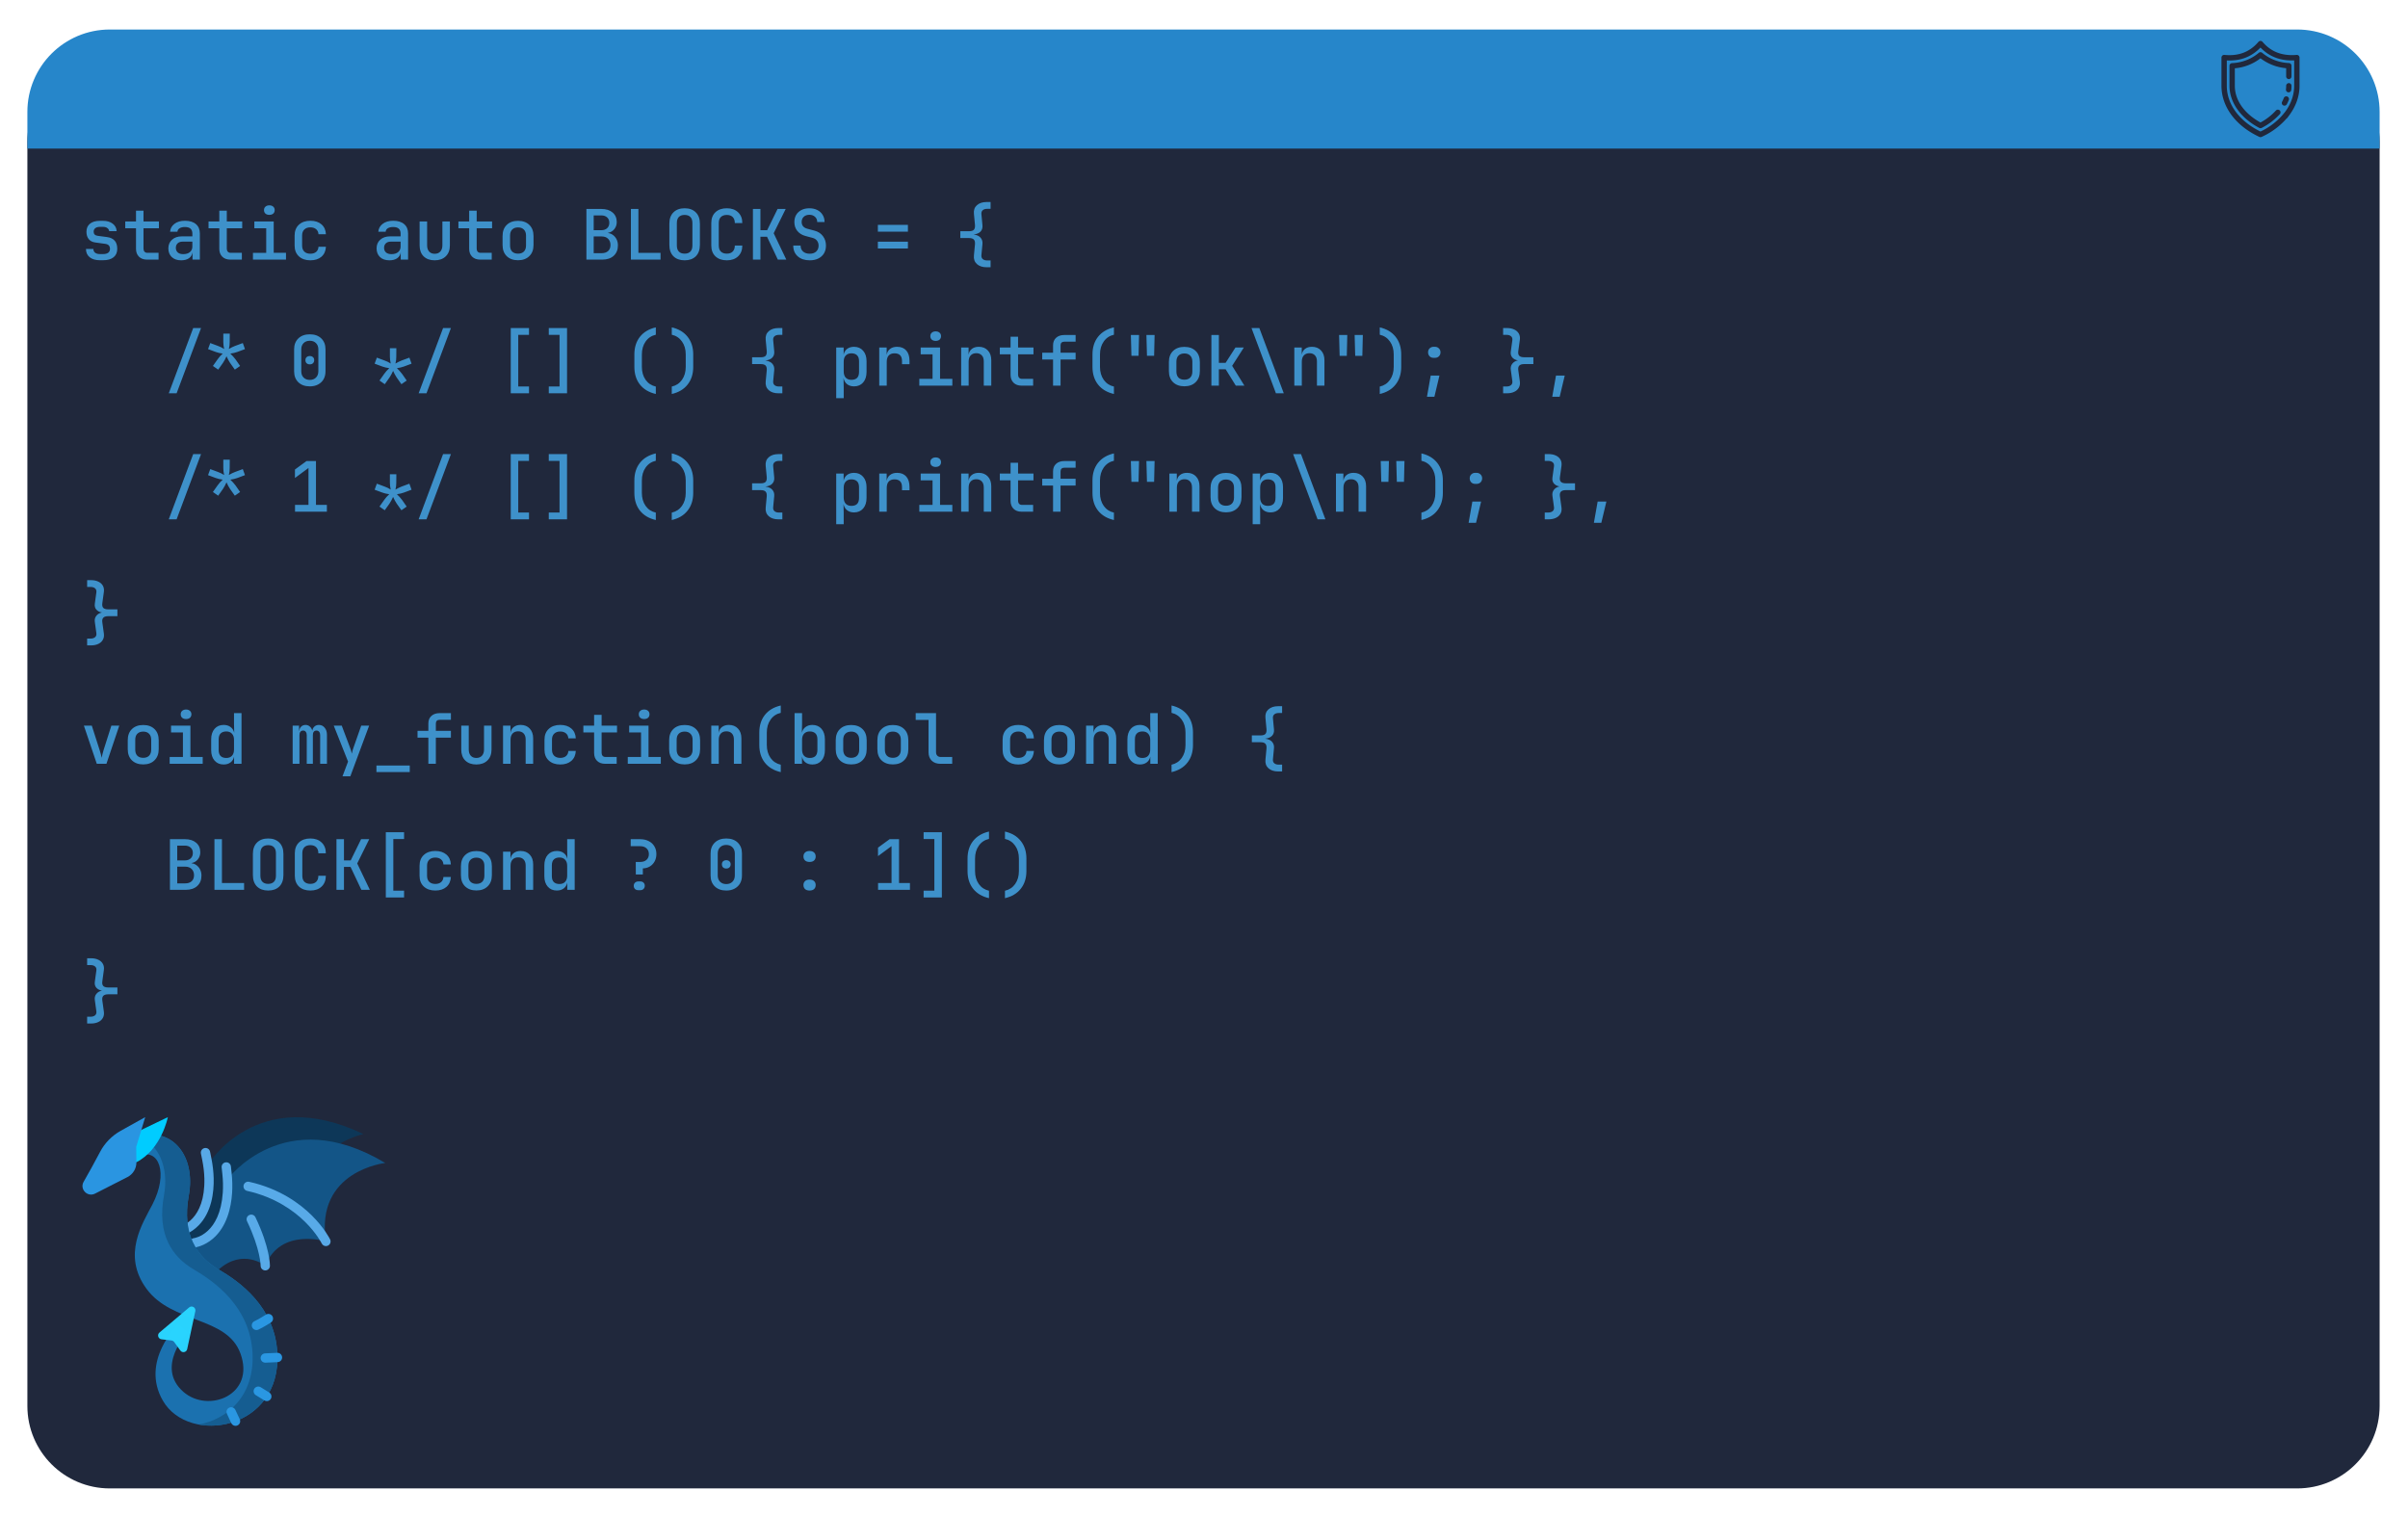 <?xml version="1.0" encoding="UTF-8" standalone="no"?>
<svg
   width="903.961"
   height="569.16"
   viewBox="0 0 239.173 150.59"
   version="1.1"
   id="svg5"
   sodipodi:docname="indirect-br-2.svg"
   xml:space="preserve"
   inkscape:version="1.4.2 (ebf0e94, 2025-05-08)"
   xmlns:inkscape="http://www.inkscape.org/namespaces/inkscape"
   xmlns:sodipodi="http://sodipodi.sourceforge.net/DTD/sodipodi-0.dtd"
   xmlns="http://www.w3.org/2000/svg"
   xmlns:svg="http://www.w3.org/2000/svg"><sodipodi:namedview
     id="namedview7"
     pagecolor="#ffffff"
     bordercolor="#000000"
     borderopacity="0.25"
     showgrid="true"
     inkscape:showpageshadow="2"
     inkscape:pageopacity="0.0"
     inkscape:pagecheckerboard="0"
     inkscape:deskcolor="#d1d1d1"
     inkscape:zoom="1.2194989"
     inkscape:cx="597.78651"
     inkscape:cy="239.0326"
     inkscape:window-width="3426"
     inkscape:window-height="1383"
     inkscape:window-x="4"
     inkscape:window-y="50"
     inkscape:window-maximized="1"
     inkscape:current-layer="g26211" /><defs
     id="defs2"><rect
       x="11.161"
       y="55.8"
       width="856.85"
       height="368.638"
       id="rect2" /><rect
       x="22.32"
       y="66.96"
       width="848.16"
       height="479.88"
       id="rect42346" /><rect
       x="-558"
       y="-111.6"
       width="1116"
       height="613.8"
       id="rect41792" /><rect
       x="55.8"
       y="55.8"
       width="892.8"
       height="502.2"
       id="rect20415" /><rect
       x="22.32"
       y="66.96"
       width="848.159"
       height="479.88"
       id="rect2499" /><rect
       x="11.161"
       y="55.8"
       width="2763.788"
       height="827.84"
       id="rect1" /></defs><g
     id="layer1"><g
       id="g26287"
       transform="matrix(0.265,0,0,0.265,151.037,16.444)"><g
         id="g26211"
         transform="translate(-559.688,-50.992)">
	<path
   style="fill:#20283c;fill-opacity:1"
   d="M 850.742,546.84 H 30.897 C 13.833,546.84 0,533.007 0,515.943 V 42.057 C 0,24.993 13.833,11.16 30.897,11.16 h 819.846 c 17.064,0 30.897,13.833 30.897,30.897 v 473.886 c -10e-4,17.064 -13.834,30.897 -30.898,30.897 z"
   id="path26201"
   sodipodi:nodetypes="ssssssscs" /><g
   id="g34542"
   transform="matrix(0.226,0,0,0.226,19.537,407.674)"
   style="font-size:80px;font-family:'Brolink DEMO';-inkscape-font-specification:'Brolink DEMO, Normal';display:inline;opacity:1;stroke-width:8.858;stroke-linecap:round;stroke-linejoin:round;stroke-miterlimit:2;stroke-dasharray:1.119, 2.239"><g
     id="g34508"
     style="stroke-width:8.858"><path
       d="m 162.144,193.719 c 0,0 67.743,-16.576 50.853,-114.74 0,0 81.408,-135.816 257.901,-50.836 0,0 -114.839,23.251 -86.081,138.61 0,0 -77.272,-16.404 -96.43,49.396 0,0 -39.238,-26.305 -76.384,13.254 0.001,0 -31.497,4.809 -49.859,-35.684 z"
       fill="#5bc992"
       id="path34504"
       style="fill:#0d3758;fill-opacity:1;stroke-width:60.401" /><path
       d="m 168.14,196.604 c -3.557,0 -6.756,-2.472 -7.539,-6.09 -0.898,-4.15 1.723,-8.243 5.861,-9.168 1.823,-0.428 42.24,-10.743 40.627,-79.558 -0.229,-9.782 -1.411,-20.039 -3.511,-30.485 l -2.197,-10.93 c -0.84,-4.18 1.868,-8.251 6.048,-9.092 4.184,-0.838 8.251,1.868 9.092,6.048 l 2.197,10.93 c 2.277,11.327 3.559,22.486 3.81,33.167 0.547,23.372 -3.317,55.876 -24.841,77.998 -13.361,13.732 -27.318,16.877 -27.906,17.004 -0.55,0.118 -1.1,0.176 -1.641,0.176 z"
       fill="#0bb494"
       id="path34506"
       style="fill:#59aae8;fill-opacity:0.992;stroke-width:60.401" /></g><g
     id="g34514"
     style="stroke-width:8.858"><path
       d="m 230.826,252.7 c 40.616,-35.987 77.278,-6.195 77.278,-6.195 25.11,-63.766 100.553,-40.346 100.553,-40.346 -18.06,-117.51 98.427,-130.134 98.427,-130.134 -167.958,-100.804 -261.476,26.976 -261.476,26.976 7.818,99.299 -61.159,109.594 -61.159,109.594 0,0 10.647,24.683 46.377,40.105 z"
       fill="#6fd7a3"
       id="path34510"
       style="fill:#135587;fill-opacity:1;stroke-width:60.401" /><path
       d="m 190.86,216.05 c -3.848,0 -7.177,-2.872 -7.655,-6.788 -0.514,-4.215 2.472,-8.051 6.676,-8.593 1.85,-0.258 43.048,-6.821 47.752,-75.499 0.668,-9.759 0.432,-20.08 -0.702,-30.678 l -1.186,-11.085 c -0.453,-4.24 2.616,-8.046 6.856,-8.499 4.242,-0.449 8.046,2.616 8.499,6.856 l 1.186,11.085 c 1.23,11.492 1.483,22.721 0.753,33.377 -1.598,23.324 -8.426,55.337 -31.888,75.392 -14.564,12.449 -28.751,14.301 -29.348,14.374 -0.316,0.039 -0.631,0.058 -0.943,0.058 z"
       fill="#0bb494"
       id="path34512"
       style="fill:#59aae8;fill-opacity:0.992;stroke-width:60.401" /></g><path
     d="m 99.22,32.25 c 54.02,-16.304 94.124,31.976 82.031,97.634 -11.942,64.843 13.555,101.705 49.575,122.816 34.936,20.476 92.97,61.763 97.24,138.002 7.207,128.69 -146.88,153.812 -189.774,79.616 -38.092,-65.889 25.07,-126.332 25.07,-126.332 l 15.768,13.085 c 0,0 -54.212,57.459 -6.717,98.644 41.377,35.88 119.62,4.994 94.473,-63.798 C 244.159,329.748 153.7,343.132 110.926,284.427 70.063,228.345 104.751,176.066 120.847,144.993 147.748,93.059 132.054,50.522 98.003,64.226 Z"
     fill="#c9f6b0"
     id="path34516"
     style="fill:#1b71af;fill-opacity:1;stroke-width:60.401" /><g
     id="g34520"
     style="stroke-width:8.858"><path
       d="M 328.066,390.702 C 323.797,314.463 265.762,273.176 230.826,252.7 194.806,231.589 169.309,194.727 181.251,129.884 193.344,64.227 153.24,15.946 99.22,32.25 l -0.016,0.427 c 31.181,11.593 49.582,49.885 40.867,97.207 -11.942,64.843 13.555,101.705 49.575,122.816 34.936,20.476 92.97,61.763 97.24,138.002 3.97,70.889 -41.004,110.348 -89.374,119.094 59.897,11.218 135.657,-27.974 130.554,-119.094 z"
       fill="#bbf49b"
       id="path34518"
       style="fill:#155d91;fill-opacity:1;stroke-width:60.401" /></g><path
     d="M 86.13,29.061 146.528,0 c 0,0 -10.295,53.02 -52.157,74.817 L 75.834,69.492 Z"
     fill="#6fd7a3"
     id="path34522"
     style="fill:#00ccff;fill-opacity:1;stroke-width:60.401" /><path
     d="m 108.988,0 -14.942,49.333 0.325,25.484 c 0.132,10.356 -5.648,19.894 -14.922,24.625 l -53.66,27.374 C 13.17,133.254 -0.159,119.45 6.856,107.202 15.165,92.695 24.711,75.556 34.101,57.672 41.851,42.911 53.79,30.729 68.409,22.59 Z"
     fill="#c9f6b0"
     id="path34524"
     style="fill:#2a95e1;fill-opacity:1;stroke-width:60.401" /><path
     d="m 181.814,315.601 c 4.614,-3.907 11.558,0.252 10.29,6.164 l -6.293,29.354 -7.207,33.619 c -1.15,5.364 -8.11,6.832 -11.328,2.389 L 157.07,373.035 c -1.033,-1.427 -2.614,-2.359 -4.362,-2.573 l -16.799,-2.056 c -5.486,-0.672 -7.543,-7.554 -3.325,-11.126 l 26.177,-22.163 z"
     fill="#6fd7a3"
     id="path34526"
     style="fill:#2ad4ff;fill-opacity:0.992;stroke-width:60.401" /><path
     d="m 408.662,213.882 c -2.855,0 -5.599,-1.59 -6.939,-4.325 -0.083,-0.168 -8.514,-17.05 -27.948,-36.153 -17.846,-17.542 -48.949,-40.642 -95.775,-51.077 -4.162,-0.927 -6.784,-5.054 -5.857,-9.216 0.927,-4.162 5.05,-6.787 9.216,-5.857 50.722,11.302 84.422,36.5 103.761,55.648 21.095,20.887 30.105,39.107 30.478,39.872 1.869,3.833 0.277,8.455 -3.556,10.324 -1.091,0.533 -2.244,0.784 -3.38,0.784 z"
     fill="#0bb494"
     id="path34528"
     style="fill:#59aae8;fill-opacity:0.992;stroke-width:60.401" /><path
     d="m 308.106,254.226 c -0.035,0 -0.068,0 -0.103,-0.001 -4.254,-0.056 -7.66,-3.541 -7.62,-7.792 0,-0.459 -0.233,-27.156 -22.522,-73.746 -1.84,-3.847 -0.214,-8.457 3.633,-10.298 3.847,-1.841 8.457,-0.214 10.298,3.633 24.143,50.465 24.049,79.377 24.033,80.583 -0.056,4.231 -3.502,7.621 -7.719,7.621 z"
     fill="#0bb494"
     id="path34530"
     style="fill:#59aae8;fill-opacity:0.992;stroke-width:60.401" /><g
     fill="#6fd7a3"
     id="g34540"
     style="display:inline;stroke-width:60.401"><path
       d="m 293.41,353.127 c -2.935,0 -5.74,-1.682 -7.034,-4.528 -1.765,-3.882 -0.048,-8.459 3.834,-10.224 6.955,-3.161 18.792,-10.715 18.911,-10.791 3.592,-2.297 8.368,-1.248 10.665,2.345 2.297,3.593 1.248,8.367 -2.345,10.665 -0.522,0.334 -12.881,8.222 -20.84,11.839 -1.036,0.47 -2.122,0.694 -3.191,0.694 z"
       id="path34532"
       style="fill:#2b97e2;fill-opacity:0.992;stroke-width:8.858" /><path
       d="m 308.098,407.232 c -4.104,0 -7.52,-3.231 -7.707,-7.372 -0.193,-4.26 3.104,-7.87 7.364,-8.063 l 20.207,-0.915 c 4.259,-0.189 7.87,3.104 8.063,7.364 0.193,4.26 -3.104,7.87 -7.364,8.063 l -20.207,0.915 c -0.119,0.005 -0.238,0.008 -0.356,0.008 z"
       id="path34534"
       style="fill:#2b97e2;fill-opacity:0.992;stroke-width:8.858" /><path
       d="m 310.641,470.991 c -1.381,0 -2.779,-0.37 -4.042,-1.148 l -14.183,-8.736 c -3.631,-2.236 -4.762,-6.993 -2.525,-10.623 2.236,-3.632 6.993,-4.762 10.623,-2.525 l 14.184,8.736 c 3.631,2.236 4.762,6.993 2.525,10.623 -1.459,2.368 -3.99,3.673 -6.582,3.673 z"
       id="path34536"
       style="fill:#2b97e2;fill-opacity:0.992;stroke-width:8.858" /><path
       d="m 258.788,512 c -2.901,0 -5.679,-1.642 -6.994,-4.441 l -7.245,-15.427 c -1.813,-3.86 -0.153,-8.458 3.707,-10.271 3.858,-1.813 8.458,-0.153 10.271,3.707 l 7.245,15.427 c 1.813,3.86 0.153,8.458 -3.707,10.271 -1.06,0.498 -2.177,0.734 -3.277,0.734 z"
       id="path34538"
       style="fill:#2b97e2;fill-opacity:0.992;stroke-width:8.858" /></g></g>
	<g
   id="g41581"><path
     style="fill:#2686ca;fill-opacity:1"
     d="M 881.64,44.64 H 0.001 L 0,30.897 C -0.001,13.833 13.833,0 30.897,0 h 819.846 c 17.063,0 30.896,13.833 30.896,30.897 z"
     id="path26203"
     sodipodi:nodetypes="ccssssc" /><g
     id="g41563"
     style="stroke-width:13.803"
     transform="matrix(0.501,0,0,0.501,818.454,3.773)"><path
       d="M 37,72 A 1,1 0 0 1 36.578,71.907 C 19.185,63.811 8.8,49.853 8.8,34.57 V 13.46 A 1,1 0 0 1 9.127,12.72 0.992,0.992 0 0 1 9.896,12.464 C 20.887,13.518 29.508,10.209 36.24,2.35 A 1,1 0 0 1 37,2 1,1 0 0 1 37.76,2.352 c 6.586,7.733 15.213,11.048 26.357,10.111 a 1,1 0 0 1 1.083,1 V 34.57 a 29.339,29.339 0 0 1 -0.144,3 33.031,33.031 0 0 1 -1.475,7.2 31.017,31.017 0 0 1 -1.132,3.056 38.379,38.379 0 0 1 -4.011,7.183 c -0.2,0.3 -0.434,0.62 -0.669,0.939 A 53.361,53.361 0 0 1 37.422,71.907 1,1 0 0 1 37,72 Z M 10.8,14.547 V 34.57 c 0,14.362 9.785,27.539 26.2,35.33 A 51.137,51.137 0 0 0 56.149,54.781 c 0.226,-0.3 0.44,-0.592 0.635,-0.889 a 36.4,36.4 0 0 0 3.824,-6.841 29.481,29.481 0 0 0 1.067,-2.877 31.048,31.048 0 0 0 1.389,-6.793 A 26.935,26.935 0 0 0 63.2,34.57 V 14.535 C 52.3,15.2 43.707,11.91 37,4.513 30.158,12.029 21.567,15.319 10.8,14.547 Z"
       id="path35138"
       style="fill:#c11e2c;fill-opacity:1;stroke:#20283c;stroke-width:1.995;stroke-dasharray:none;stroke-opacity:1" /><path
       d="m 58.031,38.47 a 0.884,0.884 0 0 1 -0.125,-0.008 1,1 0 0 1 -0.868,-1.116 22.223,22.223 0 0 0 0.162,-2.776 1,1 0 0 1 2,-0.01 v 0.01 a 24.073,24.073 0 0 1 -0.178,3.024 1,1 0 0 1 -0.991,0.876 z"
       id="path35140"
       style="fill:#c11e2c;fill-opacity:1;stroke:#20283c;stroke-width:1.995;stroke-dasharray:none;stroke-opacity:1" /><path
       d="m 54.929,48.44 a 1,1 0 0 1 -0.884,-1.466 27.324,27.324 0 0 0 1.312,-2.864 1,1 0 1 1 1.866,0.72 29.149,29.149 0 0 1 -1.409,3.076 1,1 0 0 1 -0.885,0.534 z"
       id="path35142"
       style="fill:#c11e2c;fill-opacity:1;stroke:#20283c;stroke-width:1.995;stroke-dasharray:none;stroke-opacity:1" /><path
       d="M 37,65.31 A 1.01,1.01 0 0 1 36.534,65.195 C 22.925,58.028 14.8,46.579 14.8,34.57 V 19.61 a 1,1 0 0 1 0.952,-1 33.729,33.729 0 0 0 20.6,-7.936 1,1 0 0 1 1.288,0 34.181,34.181 0 0 0 20.611,7.878 1,1 0 0 1 0.946,1 v 8.01 a 1,1 0 1 1 -2,0 V 20.487 A 36.02,36.02 0 0 1 37,12.734 35.561,35.561 0 0 1 16.8,20.552 V 34.57 c 0,11.285 7.354,21.688 20.2,28.607 A 45.135,45.135 0 0 0 49.247,53.771 1,1 0 1 1 50.733,55.109 47.372,47.372 0 0 1 37.466,65.195 1.01,1.01 0 0 1 37,65.31 Z"
       id="path35144"
       style="fill:#c11e2c;fill-opacity:1;stroke:#20283c;stroke-width:1.995;stroke-dasharray:none;stroke-opacity:1" /></g></g>
	
	
	
<path
   d="m 16.946,80.562 q -1.977,0 -3.101,-0.895 -1.124,-0.895 -1.124,-2.498 h 2.227 q 0,0.728 0.52,1.145 0.52,0.395 1.478,0.395 h 0.916 q 0.978,0 1.519,-0.395 0.541,-0.416 0.541,-1.166 0,-1.311 -1.394,-1.499 l -3.018,-0.416 q -1.27,-0.167 -1.956,-0.999 -0.687,-0.853 -0.687,-2.206 0,-1.561 1.041,-2.414 1.061,-0.874 2.997,-0.874 h 0.937 q 1.79,0 2.893,0.853 1.124,0.853 1.186,2.248 h -2.248 q -0.042,-0.562 -0.541,-0.916 -0.479,-0.375 -1.29,-0.375 h -0.937 q -0.895,0 -1.394,0.395 -0.479,0.395 -0.479,1.041 0,1.082 1.186,1.249 l 2.831,0.375 q 3.059,0.416 3.059,3.517 0,1.644 -1.103,2.539 -1.103,0.895 -3.143,0.895 z m 14.09,-0.187 q -1.519,0 -2.414,-0.874 -0.895,-0.874 -0.895,-2.373 V 70.967 h -3.226 v -2.04 h 3.226 v -3.226 h 2.248 v 3.226 h 4.62 V 70.967 h -4.62 v 6.14 q 0,0.541 0.312,0.895 0.312,0.333 0.853,0.333 h 3.351 v 2.04 z m 10.198,0.208 q -1.748,0 -2.789,-0.978 -1.02,-0.999 -1.02,-2.602 0,-1.623 1.103,-2.602 1.103,-0.999 2.935,-0.999 h 3.164 V 72.57 q 0,-1.977 -2.227,-1.977 -0.999,0 -1.603,0.375 -0.604,0.375 -0.645,1.041 h -2.206 q 0.104,-1.436 1.29,-2.352 1.186,-0.937 3.184,-0.937 2.123,0 3.288,1.02 1.166,0.999 1.166,2.81 v 7.826 h -2.206 v -2.144 h -0.021 q -0.146,1.103 -1.041,1.727 -0.895,0.624 -2.373,0.624 z m 0.645,-1.852 q 1.27,0 1.998,-0.604 0.749,-0.624 0.749,-1.665 v -1.478 h -2.997 q -0.895,0 -1.436,0.52 -0.52,0.52 -0.52,1.332 0,0.874 0.583,1.394 0.583,0.5 1.623,0.5 z m 14.132,1.644 q -1.519,0 -2.414,-0.874 -0.895,-0.874 -0.895,-2.373 V 70.967 h -3.226 v -2.04 h 3.226 v -3.226 h 2.248 v 3.226 h 4.62 V 70.967 h -4.62 v 6.14 q 0,0.541 0.312,0.895 0.312,0.333 0.853,0.333 h 3.351 v 2.04 z m 6.785,0 V 78.335 h 3.975 V 70.967 H 63.212 v -2.04 h 5.807 v 9.407 h 3.684 v 2.04 z m 4.912,-13.424 q -0.728,0 -1.166,-0.375 -0.437,-0.395 -0.437,-1.041 0,-0.666 0.437,-1.041 0.437,-0.395 1.166,-0.395 0.728,0 1.166,0.395 0.437,0.375 0.437,1.041 0,0.645 -0.437,1.041 -0.437,0.375 -1.166,0.375 z m 12.3,13.632 q -2.144,0 -3.434,-1.186 -1.29,-1.186 -1.29,-3.247 v -2.997 q 0,-2.06 1.29,-3.247 1.29,-1.186 3.434,-1.186 2.081,0 3.33,1.082 1.249,1.082 1.332,2.955 h -2.227 q -0.062,-0.978 -0.728,-1.519 -0.645,-0.541 -1.707,-0.541 -1.145,0 -1.811,0.645 -0.666,0.624 -0.666,1.79 v 3.018 q 0,1.186 0.666,1.832 0.666,0.624 1.811,0.624 1.082,0 1.727,-0.541 0.645,-0.541 0.708,-1.54 h 2.227 q -0.083,1.873 -1.332,2.976 -1.249,1.082 -3.33,1.082 z m 23.664,0 q -1.748,0 -2.789,-0.978 -1.02,-0.999 -1.02,-2.602 0,-1.623 1.103,-2.602 1.103,-0.999 2.935,-0.999 h 3.164 V 72.57 q 0,-1.977 -2.227,-1.977 -0.999,0 -1.603,0.375 -0.604,0.375 -0.645,1.041 h -2.206 q 0.104,-1.436 1.29,-2.352 1.186,-0.937 3.184,-0.937 2.123,0 3.288,1.02 1.165,0.999 1.165,2.81 v 7.826 h -2.206 v -2.144 h -0.021 q -0.146,1.103 -1.041,1.727 -0.895,0.624 -2.373,0.624 z m 0.645,-1.852 q 1.27,0 1.998,-0.604 0.749,-0.624 0.749,-1.665 v -1.478 h -2.997 q -0.895,0 -1.436,0.52 -0.52,0.52 -0.52,1.332 0,0.874 0.583,1.394 0.583,0.5 1.623,0.5 z m 12.966,1.852 q -2.081,0 -3.309,-1.186 -1.207,-1.207 -1.207,-3.268 v -7.201 h 2.248 v 7.18 q 0,1.166 0.604,1.852 0.604,0.666 1.665,0.666 1.082,0 1.686,-0.666 0.624,-0.687 0.624,-1.852 v -7.18 h 2.248 v 7.201 q 0,2.06 -1.249,3.268 -1.228,1.186 -3.309,1.186 z m 13.653,-0.208 q -1.519,0 -2.414,-0.874 -0.895,-0.874 -0.895,-2.373 V 70.967 h -3.226 v -2.04 h 3.226 v -3.226 h 2.248 v 3.226 h 4.62 V 70.967 h -4.62 v 6.14 q 0,0.541 0.312,0.895 0.312,0.333 0.853,0.333 h 3.351 v 2.04 z m 11.343,0.187 q -2.123,0 -3.392,-1.228 -1.249,-1.228 -1.249,-3.351 v -2.664 q 0,-2.144 1.249,-3.351 1.249,-1.228 3.392,-1.228 2.144,0 3.392,1.228 1.249,1.207 1.249,3.351 v 2.664 q 0,2.123 -1.27,3.351 -1.249,1.228 -3.372,1.228 z m 0,-1.977 q 1.124,0 1.748,-0.624 0.645,-0.645 0.645,-1.832 v -2.955 q 0,-1.186 -0.645,-1.811 -0.624,-0.645 -1.748,-0.645 -1.124,0 -1.769,0.645 -0.624,0.624 -0.624,1.811 v 2.955 q 0,1.186 0.624,1.832 0.645,0.624 1.769,0.624 z m 20.5,1.79 V 65.181 h 4.475 q 2.144,0 3.372,1.061 1.249,1.041 1.249,2.872 0,1.207 -0.728,2.123 -0.728,0.895 -1.894,1.103 v 0.062 q 0.874,0.104 1.54,0.624 0.687,0.52 1.061,1.311 0.375,0.791 0.375,1.769 0,1.956 -1.27,3.122 -1.27,1.145 -3.413,1.145 z m 2.185,-8.825 h 2.269 q 1.103,0 1.748,-0.583 0.666,-0.604 0.666,-1.644 0,-1.02 -0.645,-1.603 -0.645,-0.604 -1.748,-0.604 h -2.289 z m 0,6.889 h 2.393 q 1.228,0 1.936,-0.645 0.708,-0.666 0.708,-1.79 0,-1.166 -0.708,-1.873 -0.708,-0.708 -1.936,-0.708 h -2.393 z m 11.156,1.936 V 65.181 h 2.248 V 78.335 h 6.639 v 2.04 z m 16.109,0.208 q -2.123,0 -3.351,-1.207 -1.228,-1.228 -1.228,-3.434 v -6.327 q 0,-2.206 1.228,-3.413 1.228,-1.228 3.351,-1.228 2.123,0 3.351,1.228 1.228,1.207 1.228,3.392 v 6.348 q 0,2.206 -1.228,3.434 -1.228,1.207 -3.351,1.207 z m 0,-1.998 q 1.124,0 1.727,-0.624 0.604,-0.624 0.604,-1.811 v -6.743 q 0,-1.186 -0.604,-1.811 -0.583,-0.624 -1.727,-0.624 -1.145,0 -1.748,0.624 -0.583,0.624 -0.583,1.811 v 6.743 q 0,1.186 0.604,1.811 0.604,0.624 1.727,0.624 z m 12.654,1.998 q -2.144,0 -3.413,-1.186 -1.249,-1.207 -1.249,-3.247 v -6.743 q 0,-2.06 1.249,-3.247 1.27,-1.186 3.413,-1.186 2.123,0 3.372,1.207 1.27,1.186 1.27,3.226 h -2.248 q 0,-1.186 -0.645,-1.811 -0.624,-0.624 -1.748,-0.624 -1.145,0 -1.79,0.624 -0.624,0.624 -0.624,1.811 v 6.743 q 0,1.186 0.624,1.811 0.645,0.624 1.79,0.624 1.124,0 1.748,-0.624 0.645,-0.624 0.645,-1.811 h 2.248 q 0,2.04 -1.27,3.247 -1.249,1.186 -3.372,1.186 z m 7.826,-0.208 V 65.181 h 2.248 v 6.369 h 2.019 l 3.122,-6.369 h 2.435 l -3.601,7.284 3.788,7.909 h -2.539 l -3.247,-6.868 h -1.977 v 6.868 z m 17.045,0.208 q -2.248,0 -3.601,-1.186 -1.353,-1.186 -1.353,-3.247 h 2.206 q 0,1.145 0.749,1.811 0.749,0.645 1.998,0.645 1.228,0 1.936,-0.666 0.708,-0.666 0.708,-1.769 0,-0.833 -0.458,-1.457 -0.458,-0.624 -1.311,-0.853 l -2.185,-0.583 q -1.54,-0.416 -2.435,-1.519 -0.874,-1.103 -0.874,-2.643 0,-1.249 0.541,-2.165 0.562,-0.937 1.582,-1.457 1.02,-0.52 2.373,-0.52 1.353,0 2.373,0.52 1.041,0.52 1.603,1.457 0.583,0.916 0.583,2.144 h -2.206 q 0,-0.978 -0.666,-1.561 -0.645,-0.604 -1.686,-0.604 -1.041,0 -1.686,0.604 -0.624,0.583 -0.624,1.54 0,0.77 0.416,1.29 0.437,0.52 1.207,0.728 l 2.248,0.604 q 1.582,0.416 2.498,1.623 0.916,1.207 0.916,2.851 0,1.353 -0.604,2.352 -0.604,0.978 -1.686,1.519 -1.082,0.541 -2.56,0.541 z m 20.417,-8.596 v -2.04 h 9.012 v 2.04 z m 0,5.057 v -2.04 h 9.012 v 2.04 z m 32.613,5.619 q -1.852,0 -2.914,-0.957 -1.061,-0.957 -0.895,-2.602 l 0.312,-3.309 q 0.083,-0.957 -0.312,-1.415 -0.395,-0.479 -1.519,-0.479 h -2.56 v -2.04 h 2.56 q 1.124,0 1.519,-0.458 0.395,-0.458 0.312,-1.436 l -0.312,-3.33 q -0.167,-1.644 0.895,-2.581 1.082,-0.957 2.914,-0.957 h 1.186 v 2.04 h -0.999 q -0.874,0 -1.353,0.416 -0.479,0.416 -0.395,1.207 l 0.312,3.33 q 0.104,1.145 -0.583,1.873 -0.666,0.708 -2.081,0.874 1.415,0.167 2.081,0.937 0.687,0.77 0.583,1.894 l -0.312,3.33 q -0.083,0.791 0.395,1.207 0.479,0.416 1.353,0.416 h 0.999 v 2.04 z M 37.55,120.459 44.876,100.895 h 2.352 l -7.326,19.564 z m 14.819,-7.097 -1.582,-1.103 1.415,-1.998 q 0.604,-0.874 1.519,-1.707 -0.562,-0.083 -1.124,-0.208 -0.562,-0.146 -0.978,-0.291 l -2.289,-0.853 0.666,-1.811 2.289,0.853 q 0.395,0.125 0.895,0.375 0.52,0.25 0.978,0.541 -0.25,-1.082 -0.25,-2.04 v -2.56 h 1.936 l -0.021,2.56 q 0.021,0.978 -0.25,2.04 0.458,-0.291 0.957,-0.52 0.52,-0.25 0.916,-0.395 l 2.31,-0.853 0.645,1.811 -2.289,0.853 q -0.416,0.146 -0.978,0.291 -0.562,0.125 -1.124,0.208 0.416,0.375 0.833,0.853 0.416,0.458 0.708,0.853 l 1.394,1.998 -1.582,1.103 -1.415,-1.998 q -0.271,-0.395 -0.562,-0.937 -0.291,-0.541 -0.52,-1.061 -0.229,0.52 -0.52,1.061 -0.291,0.541 -0.562,0.937 z m 27.473,5.016 q -2.165,0 -3.434,-1.228 -1.27,-1.228 -1.27,-3.288 v -6.598 q 0,-2.04 1.27,-3.268 1.27,-1.228 3.434,-1.228 2.165,0 3.434,1.228 1.27,1.228 1.27,3.268 v 6.598 q 0,1.374 -0.583,2.393 -0.583,0.999 -1.644,1.561 -1.041,0.562 -2.477,0.562 z m 0,-1.936 q 1.166,0 1.852,-0.708 0.708,-0.708 0.708,-1.873 v -6.598 q 0,-1.145 -0.708,-1.852 -0.687,-0.708 -1.852,-0.708 -1.166,0 -1.873,0.708 -0.687,0.708 -0.687,1.852 v 6.598 q 0,1.166 0.687,1.873 0.708,0.708 1.873,0.708 z m 0,-4.662 q -0.583,0 -0.957,-0.333 -0.354,-0.333 -0.354,-0.937 0,-0.583 0.354,-0.895 0.375,-0.333 0.957,-0.333 0.583,0 0.937,0.333 0.375,0.312 0.375,0.895 0,0.604 -0.375,0.937 -0.354,0.333 -0.937,0.333 z m 22.478,5.952 -1.582,-1.103 1.415,-1.998 q 0.604,-0.874 1.519,-1.707 -0.562,-0.083 -1.124,-0.208 -0.562,-0.146 -0.978,-0.291 l -2.289,-0.853 0.666,-1.811 2.289,0.853 q 0.395,0.125 0.916,0.375 0.499,0.25 0.957,0.541 -0.25,-1.082 -0.25,-2.04 v -2.56 h 1.936 l -0.021,2.56 q 0.021,0.978 -0.25,2.04 0.458,-0.291 0.978,-0.52 0.499,-0.25 0.895,-0.395 l 2.31,-0.853 0.645,1.811 -2.289,0.853 q -0.416,0.146 -0.978,0.291 -0.562,0.125 -1.124,0.208 0.416,0.375 0.833,0.853 0.416,0.458 0.708,0.853 l 1.394,1.998 -1.582,1.103 -1.415,-1.998 q -0.271,-0.395 -0.562,-0.937 -0.291,-0.541 -0.52,-1.061 -0.229,0.52 -0.52,1.061 -0.291,0.541 -0.562,0.937 z m 10.157,2.726 7.326,-19.564 h 2.352 l -7.326,19.564 z m 27.618,0 v -19.564 h 5.474 v 2.04 h -3.226 v 15.485 h 3.226 v 2.04 z m 11.405,0 v -2.04 h 3.226 v -15.485 h -3.226 v -2.04 h 5.474 v 19.564 z m 32.093,0.208 q -3.08,-0.708 -4.766,-2.831 -1.665,-2.123 -1.665,-5.307 v -3.725 q 0,-3.164 1.665,-5.286 1.686,-2.123 4.766,-2.831 v 2.206 q -1.936,0.437 -3.059,2.04 -1.124,1.582 -1.124,3.871 v 3.725 q 0,2.289 1.124,3.892 1.124,1.582 3.059,2.019 z m 4.787,0 v -2.227 q 1.936,-0.437 3.059,-2.019 1.124,-1.603 1.124,-3.892 v -3.725 q 0,-2.289 -1.124,-3.871 -1.124,-1.603 -3.059,-2.04 v -2.206 q 3.08,0.708 4.745,2.831 1.686,2.123 1.686,5.286 v 3.725 q 0,3.184 -1.686,5.307 -1.665,2.123 -4.745,2.831 z m 31.968,-0.208 q -1.852,0 -2.914,-0.957 -1.061,-0.957 -0.895,-2.602 l 0.312,-3.309 q 0.083,-0.957 -0.312,-1.415 -0.395,-0.479 -1.519,-0.479 h -2.56 v -2.04 h 2.56 q 1.124,0 1.519,-0.458 0.395,-0.458 0.312,-1.436 l -0.312,-3.33 q -0.167,-1.644 0.895,-2.581 1.082,-0.957 2.914,-0.957 h 1.186 v 2.04 h -0.999 q -0.874,0 -1.353,0.416 -0.479,0.416 -0.395,1.207 l 0.312,3.33 q 0.104,1.145 -0.583,1.873 -0.666,0.708 -2.081,0.874 1.415,0.167 2.081,0.937 0.687,0.77 0.583,1.894 l -0.312,3.33 q -0.083,0.791 0.395,1.207 0.479,0.416 1.353,0.416 h 0.999 v 2.04 z m 17.337,1.457 v -15.193 h 2.227 v 2.165 q 0.229,-1.124 1.041,-1.748 0.833,-0.624 2.081,-0.624 1.707,0 2.726,1.186 1.02,1.166 1.02,3.122 v 3.226 q 0,1.977 -1.02,3.164 -1.02,1.165 -2.726,1.165 -1.249,0 -2.081,-0.645 -0.833,-0.666 -1.061,-1.811 h -0.021 l 0.062,2.726 v 3.268 z m 4.558,-5.495 q 1.082,0 1.686,-0.562 0.604,-0.583 0.604,-1.852 v -3.143 q 0,-1.249 -0.604,-1.811 -0.604,-0.583 -1.686,-0.583 -1.082,0 -1.707,0.666 -0.604,0.645 -0.604,1.832 v 2.935 q 0,1.207 0.604,1.873 0.624,0.645 1.707,0.645 z m 8.346,1.748 v -11.447 h 2.227 v 2.248 0 q 0.167,-1.145 0.978,-1.79 0.812,-0.666 2.144,-0.666 1.769,0 2.747,1.103 0.978,1.103 0.978,3.101 v 1.02 h -2.248 v -0.957 q 0,-2.31 -2.269,-2.31 -1.124,0 -1.727,0.666 -0.583,0.645 -0.583,1.894 v 7.139 z m 12.009,0 v -2.04 h 3.975 v -7.368 h -3.559 v -2.04 h 5.807 v 9.407 h 3.684 v 2.04 z m 4.912,-13.424 q -0.728,0 -1.166,-0.375 -0.437,-0.395 -0.437,-1.041 0,-0.666 0.437,-1.041 0.437,-0.395 1.166,-0.395 0.728,0 1.166,0.395 0.437,0.375 0.437,1.041 0,0.645 -0.437,1.041 -0.437,0.375 -1.166,0.375 z m 7.638,13.424 v -11.447 h 2.227 v 2.185 0 q 0.167,-1.124 0.957,-1.748 0.812,-0.645 2.102,-0.645 1.707,0 2.726,1.103 1.02,1.082 1.02,2.935 v 7.617 h -2.248 v -7.284 q 0,-1.186 -0.604,-1.811 -0.604,-0.645 -1.644,-0.645 -1.061,0 -1.686,0.666 -0.604,0.666 -0.604,1.852 v 7.222 z m 18.128,0 q -1.519,0 -2.414,-0.874 -0.895,-0.874 -0.895,-2.373 v -6.161 h -3.226 v -2.04 h 3.226 v -3.226 h 2.248 v 3.226 h 4.62 v 2.04 h -4.62 v 6.14 q 0,0.541 0.312,0.895 0.312,0.333 0.853,0.333 h 3.351 v 2.04 z m 9.428,0 v -7.846 h -3.247 v -2.04 h 3.247 v -2.206 q 0,-1.436 0.916,-2.269 0.916,-0.833 2.498,-0.833 h 3.351 v 1.998 h -3.309 q -1.207,0 -1.207,1.124 v 2.185 h 4.516 v 2.04 h -4.516 v 7.846 z m 18.253,2.498 q -3.08,-0.708 -4.766,-2.831 -1.665,-2.123 -1.665,-5.307 v -3.725 q 0,-3.164 1.665,-5.286 1.686,-2.123 4.766,-2.831 v 2.206 q -1.936,0.437 -3.059,2.04 -1.124,1.582 -1.124,3.871 v 3.725 q 0,2.289 1.124,3.892 1.124,1.582 3.059,2.019 z m 5.245,-11.447 -0.167,-6.244 h 2.456 l -0.146,6.244 z m 4.662,0 -0.167,-6.244 h 2.456 l -0.146,6.244 z m 11.218,9.137 q -2.123,0 -3.392,-1.228 -1.249,-1.228 -1.249,-3.351 v -2.664 q 0,-2.144 1.249,-3.351 1.249,-1.228 3.392,-1.228 2.144,0 3.392,1.228 1.249,1.207 1.249,3.351 v 2.664 q 0,2.123 -1.27,3.351 -1.249,1.228 -3.372,1.228 z m 0,-1.977 q 1.124,0 1.748,-0.624 0.645,-0.645 0.645,-1.832 v -2.955 q 0,-1.186 -0.645,-1.811 -0.624,-0.645 -1.748,-0.645 -1.124,0 -1.769,0.645 -0.624,0.624 -0.624,1.811 v 2.955 q 0,1.186 0.624,1.832 0.645,0.624 1.769,0.624 z m 8.096,1.79 v -15.193 h 2.248 v 8.346 h 2.019 l 2.955,-4.6 h 2.518 l -3.517,5.495 3.684,5.952 h -2.581 l -3.039,-4.912 h -2.04 v 4.912 z m 19.356,2.289 -7.326,-19.564 h 2.352 l 7.326,19.564 z m 5.515,-2.289 v -11.447 h 2.227 v 2.185 0 q 0.167,-1.124 0.957,-1.748 0.812,-0.645 2.102,-0.645 1.707,0 2.726,1.103 1.02,1.082 1.02,2.935 v 7.617 h -2.248 v -7.284 q 0,-1.186 -0.604,-1.811 -0.604,-0.645 -1.644,-0.645 -1.061,0 -1.686,0.666 -0.604,0.666 -0.604,1.852 v 7.222 z m 13.591,-8.949 -0.167,-6.244 h 2.456 l -0.146,6.244 z m 4.662,0 -0.167,-6.244 h 2.456 l -0.146,6.244 z m 7.368,11.447 v -2.227 q 1.936,-0.437 3.059,-2.019 1.124,-1.603 1.124,-3.892 v -3.725 q 0,-2.289 -1.124,-3.871 -1.124,-1.603 -3.059,-2.04 v -2.206 q 3.08,0.708 4.745,2.831 1.686,2.123 1.686,5.286 v 3.725 q 0,3.184 -1.686,5.307 -1.665,2.123 -4.745,2.831 z m 16.13,-10.843 q -0.728,0 -1.186,-0.458 -0.458,-0.479 -0.458,-1.207 0,-0.708 0.458,-1.166 0.479,-0.479 1.186,-0.479 h 0.416 q 0.708,0 1.186,0.479 0.479,0.458 0.479,1.166 0,0.728 -0.479,1.207 -0.458,0.458 -1.186,0.458 z m -1.977,11.676 1.124,-6.369 h 2.622 l -1.519,6.369 z m 22.831,-1.041 v -2.04 h 0.999 q 0.874,0 1.374,-0.416 0.499,-0.416 0.395,-1.207 l -0.458,-3.33 q -0.167,-1.103 0.437,-1.873 0.624,-0.791 1.707,-0.999 -1.082,-0.167 -1.707,-0.874 -0.604,-0.708 -0.437,-1.832 l 0.458,-3.33 q 0.104,-0.791 -0.395,-1.207 -0.499,-0.416 -1.374,-0.416 h -0.999 v -2.04 h 1.186 q 1.228,0 2.144,0.437 0.916,0.416 1.374,1.207 0.458,0.791 0.312,1.894 l -0.458,3.33 q -0.146,0.978 0.271,1.436 0.416,0.458 1.561,0.458 h 2.685 v 2.04 h -2.685 q -1.145,0 -1.561,0.479 -0.416,0.458 -0.271,1.415 l 0.458,3.309 q 0.146,1.103 -0.312,1.894 -0.458,0.812 -1.374,1.228 -0.916,0.437 -2.144,0.437 z m 14.735,1.041 1.124,-6.369 h 2.622 l -1.519,6.369 z m -414.836,36.755 7.326,-19.564 h 2.352 l -7.326,19.564 z m 14.819,-7.097 -1.582,-1.103 1.415,-1.998 q 0.604,-0.874 1.519,-1.707 -0.562,-0.083 -1.124,-0.208 -0.562,-0.146 -0.978,-0.291 l -2.289,-0.853 0.666,-1.811 2.289,0.853 q 0.395,0.125 0.895,0.375 0.52,0.25 0.978,0.541 -0.25,-1.082 -0.25,-2.04 v -2.56 h 1.936 l -0.021,2.56 q 0.021,0.978 -0.25,2.04 0.458,-0.291 0.957,-0.52 0.52,-0.25 0.916,-0.395 l 2.31,-0.853 0.645,1.811 -2.289,0.853 q -0.416,0.146 -0.978,0.291 -0.562,0.125 -1.124,0.208 0.416,0.375 0.833,0.853 0.416,0.458 0.708,0.853 l 1.394,1.998 -1.582,1.103 -1.415,-1.998 q -0.271,-0.395 -0.562,-0.937 -0.291,-0.541 -0.52,-1.061 -0.229,0.52 -0.52,1.061 -0.291,0.541 -0.562,0.937 z m 23.039,4.808 v -2.04 h 4.038 v -11.072 l -4.058,2.997 v -2.539 l 3.476,-2.539 h 2.831 v 13.154 h 3.268 v 2.04 z m 26.911,-0.437 -1.582,-1.103 1.415,-1.998 q 0.604,-0.874 1.519,-1.707 -0.562,-0.083 -1.124,-0.208 -0.562,-0.146 -0.978,-0.291 l -2.289,-0.853 0.666,-1.811 2.289,0.853 q 0.395,0.125 0.916,0.375 0.499,0.25 0.957,0.541 -0.25,-1.082 -0.25,-2.04 v -2.56 h 1.936 l -0.021,2.56 q 0.021,0.978 -0.25,2.04 0.458,-0.291 0.978,-0.52 0.499,-0.25 0.895,-0.395 l 2.31,-0.853 0.645,1.811 -2.289,0.853 q -0.416,0.146 -0.978,0.291 -0.562,0.125 -1.124,0.208 0.416,0.375 0.833,0.853 0.416,0.458 0.708,0.853 l 1.394,1.998 -1.582,1.103 -1.415,-1.998 q -0.271,-0.395 -0.562,-0.937 -0.291,-0.541 -0.52,-1.061 -0.229,0.52 -0.52,1.061 -0.291,0.541 -0.562,0.937 z m 10.157,2.726 7.326,-19.564 h 2.352 l -7.326,19.564 z m 27.618,0 v -19.564 h 5.474 v 2.04 h -3.226 v 15.485 h 3.226 v 2.04 z m 11.405,0 v -2.04 h 3.226 v -15.485 h -3.226 v -2.04 h 5.474 v 19.564 z m 32.093,0.208 q -3.08,-0.708 -4.766,-2.831 -1.665,-2.123 -1.665,-5.307 v -3.725 q 0,-3.164 1.665,-5.286 1.686,-2.123 4.766,-2.831 v 2.206 q -1.936,0.437 -3.059,2.04 -1.124,1.582 -1.124,3.871 v 3.725 q 0,2.289 1.124,3.892 1.124,1.582 3.059,2.019 z m 4.787,0 v -2.227 q 1.936,-0.437 3.059,-2.019 1.124,-1.603 1.124,-3.892 v -3.725 q 0,-2.289 -1.124,-3.871 -1.124,-1.603 -3.059,-2.04 v -2.206 q 3.08,0.708 4.745,2.831 1.686,2.123 1.686,5.286 v 3.725 q 0,3.184 -1.686,5.307 -1.665,2.123 -4.745,2.831 z m 31.968,-0.208 q -1.852,0 -2.914,-0.957 -1.061,-0.957 -0.895,-2.602 l 0.312,-3.309 q 0.083,-0.957 -0.312,-1.415 -0.395,-0.479 -1.519,-0.479 h -2.56 v -2.04 h 2.56 q 1.124,0 1.519,-0.458 0.395,-0.458 0.312,-1.436 l -0.312,-3.33 q -0.167,-1.644 0.895,-2.581 1.082,-0.957 2.914,-0.957 h 1.186 v 2.04 h -0.999 q -0.874,0 -1.353,0.416 -0.479,0.416 -0.395,1.207 l 0.312,3.33 q 0.104,1.145 -0.583,1.873 -0.666,0.708 -2.081,0.874 1.415,0.167 2.081,0.937 0.687,0.77 0.583,1.894 l -0.312,3.33 q -0.083,0.791 0.395,1.207 0.479,0.416 1.353,0.416 h 0.999 v 2.04 z m 17.337,1.457 v -15.193 h 2.227 v 2.165 q 0.229,-1.124 1.041,-1.748 0.833,-0.624 2.081,-0.624 1.707,0 2.726,1.186 1.02,1.166 1.02,3.122 v 3.226 q 0,1.977 -1.02,3.164 -1.02,1.166 -2.726,1.166 -1.249,0 -2.081,-0.645 -0.833,-0.666 -1.061,-1.811 h -0.021 l 0.062,2.726 v 3.268 z m 4.558,-5.495 q 1.082,0 1.686,-0.562 0.604,-0.583 0.604,-1.852 v -3.143 q 0,-1.249 -0.604,-1.811 -0.604,-0.583 -1.686,-0.583 -1.082,0 -1.707,0.666 -0.604,0.645 -0.604,1.832 v 2.935 q 0,1.207 0.604,1.873 0.624,0.645 1.707,0.645 z m 8.346,1.748 v -11.447 h 2.227 v 2.248 0 q 0.167,-1.145 0.978,-1.79 0.812,-0.666 2.144,-0.666 1.769,0 2.747,1.103 0.978,1.103 0.978,3.101 v 1.02 h -2.248 v -0.957 q 0,-2.31 -2.269,-2.31 -1.124,0 -1.727,0.666 -0.583,0.645 -0.583,1.894 v 7.139 z m 12.009,0 v -2.04 h 3.975 v -7.368 h -3.559 v -2.04 h 5.807 v 9.407 h 3.684 v 2.04 z m 4.912,-13.424 q -0.728,0 -1.166,-0.375 -0.437,-0.395 -0.437,-1.041 0,-0.666 0.437,-1.041 0.437,-0.395 1.166,-0.395 0.728,0 1.166,0.395 0.437,0.375 0.437,1.041 0,0.645 -0.437,1.041 -0.437,0.375 -1.166,0.375 z m 7.638,13.424 v -11.447 h 2.227 v 2.185 0 q 0.167,-1.124 0.957,-1.748 0.812,-0.645 2.102,-0.645 1.707,0 2.726,1.103 1.02,1.082 1.02,2.935 v 7.617 h -2.248 v -7.284 q 0,-1.186 -0.604,-1.811 -0.604,-0.645 -1.644,-0.645 -1.061,0 -1.686,0.666 -0.604,0.666 -0.604,1.852 v 7.222 z m 18.128,0 q -1.519,0 -2.414,-0.874 -0.895,-0.874 -0.895,-2.373 v -6.161 h -3.226 v -2.04 h 3.226 v -3.226 h 2.248 v 3.226 h 4.62 v 2.04 h -4.62 v 6.14 q 0,0.541 0.312,0.895 0.312,0.333 0.853,0.333 h 3.351 v 2.04 z m 9.428,0 v -7.846 h -3.247 v -2.04 h 3.247 v -2.206 q 0,-1.436 0.916,-2.269 0.916,-0.833 2.498,-0.833 h 3.351 v 1.998 h -3.309 q -1.207,0 -1.207,1.124 v 2.185 h 4.516 v 2.04 h -4.516 v 7.846 z m 18.253,2.498 q -3.08,-0.708 -4.766,-2.831 -1.665,-2.123 -1.665,-5.307 v -3.725 q 0,-3.164 1.665,-5.286 1.686,-2.123 4.766,-2.831 v 2.206 q -1.936,0.437 -3.059,2.04 -1.124,1.582 -1.124,3.871 v 3.725 q 0,2.289 1.124,3.892 1.124,1.582 3.059,2.019 z m 5.245,-11.447 -0.167,-6.244 h 2.456 l -0.146,6.244 z m 4.662,0 -0.167,-6.244 h 2.456 l -0.146,6.244 z m 6.722,8.949 v -11.447 h 2.227 v 2.185 0 q 0.167,-1.124 0.957,-1.748 0.812,-0.645 2.102,-0.645 1.707,0 2.726,1.103 1.02,1.082 1.02,2.935 v 7.617 h -2.248 v -7.284 q 0,-1.186 -0.604,-1.811 -0.604,-0.645 -1.644,-0.645 -1.061,0 -1.686,0.666 -0.604,0.666 -0.604,1.852 v 7.222 z m 16.983,0.187 q -2.123,0 -3.392,-1.228 -1.249,-1.228 -1.249,-3.351 v -2.664 q 0,-2.144 1.249,-3.351 1.249,-1.228 3.392,-1.228 2.144,0 3.392,1.228 1.249,1.207 1.249,3.351 v 2.664 q 0,2.123 -1.27,3.351 -1.249,1.228 -3.372,1.228 z m 0,-1.977 q 1.124,0 1.748,-0.624 0.645,-0.645 0.645,-1.832 v -2.955 q 0,-1.186 -0.645,-1.811 -0.624,-0.645 -1.748,-0.645 -1.124,0 -1.769,0.645 -0.624,0.624 -0.624,1.811 v 2.955 q 0,1.186 0.624,1.832 0.645,0.624 1.769,0.624 z m 7.992,5.536 v -15.193 h 2.227 v 2.165 q 0.229,-1.124 1.041,-1.748 0.833,-0.624 2.081,-0.624 1.707,0 2.726,1.186 1.02,1.166 1.02,3.122 v 3.226 q 0,1.977 -1.02,3.164 -1.02,1.166 -2.726,1.166 -1.249,0 -2.081,-0.645 -0.833,-0.666 -1.061,-1.811 h -0.021 l 0.062,2.726 v 3.268 z m 4.558,-5.495 q 1.082,0 1.686,-0.562 0.604,-0.583 0.604,-1.852 v -3.143 q 0,-1.249 -0.604,-1.811 -0.604,-0.583 -1.686,-0.583 -1.082,0 -1.707,0.666 -0.604,0.645 -0.604,1.832 v 2.935 q 0,1.207 0.604,1.873 0.624,0.645 1.707,0.645 z m 14.902,4.038 -7.326,-19.564 h 2.352 l 7.326,19.564 z m 5.515,-2.289 v -11.447 h 2.227 v 2.185 0 q 0.167,-1.124 0.957,-1.748 0.812,-0.645 2.102,-0.645 1.707,0 2.726,1.103 1.02,1.082 1.02,2.935 v 7.617 h -2.248 v -7.284 q 0,-1.186 -0.604,-1.811 -0.604,-0.645 -1.644,-0.645 -1.061,0 -1.686,0.666 -0.604,0.666 -0.604,1.852 v 7.222 z m 13.591,-8.949 -0.167,-6.244 h 2.456 l -0.146,6.244 z m 4.662,0 -0.167,-6.244 h 2.456 l -0.146,6.244 z m 7.368,11.447 v -2.227 q 1.936,-0.437 3.059,-2.019 1.124,-1.603 1.124,-3.892 v -3.725 q 0,-2.289 -1.124,-3.871 -1.124,-1.603 -3.059,-2.04 v -2.206 q 3.08,0.708 4.745,2.831 1.686,2.123 1.686,5.286 v 3.725 q 0,3.184 -1.686,5.307 -1.665,2.123 -4.745,2.831 z m 16.13,-10.843 q -0.728,0 -1.186,-0.458 -0.458,-0.479 -0.458,-1.207 0,-0.708 0.458,-1.165 0.479,-0.479 1.186,-0.479 h 0.416 q 0.708,0 1.186,0.479 0.479,0.458 0.479,1.165 0,0.728 -0.479,1.207 -0.458,0.458 -1.186,0.458 z m -1.977,11.676 1.124,-6.369 h 2.622 l -1.519,6.369 z m 22.831,-1.041 v -2.04 h 0.999 q 0.874,0 1.374,-0.416 0.499,-0.416 0.395,-1.207 l -0.458,-3.33 q -0.167,-1.103 0.437,-1.873 0.624,-0.791 1.707,-0.999 -1.082,-0.167 -1.707,-0.874 -0.604,-0.708 -0.437,-1.832 l 0.458,-3.33 q 0.104,-0.791 -0.395,-1.207 -0.499,-0.416 -1.374,-0.416 h -0.999 v -2.04 h 1.186 q 1.228,0 2.144,0.437 0.916,0.416 1.374,1.207 0.458,0.791 0.312,1.894 l -0.458,3.33 q -0.146,0.978 0.271,1.436 0.416,0.458 1.561,0.458 h 2.685 v 2.04 h -2.685 q -1.145,0 -1.561,0.479 -0.416,0.458 -0.271,1.415 l 0.458,3.309 q 0.146,1.103 -0.312,1.894 -0.458,0.812 -1.374,1.228 -0.916,0.437 -2.144,0.437 z m 14.735,1.041 1.124,-6.369 h 2.622 l -1.519,6.369 z M 13.075,196.05 v -2.04 h 0.999 q 0.874,0 1.374,-0.416 0.5,-0.416 0.395,-1.207 l -0.458,-3.33 q -0.167,-1.103 0.437,-1.873 0.624,-0.791 1.707,-0.999 -1.082,-0.167 -1.707,-0.874 -0.604,-0.708 -0.437,-1.832 l 0.458,-3.33 q 0.104,-0.791 -0.395,-1.207 -0.5,-0.416 -1.374,-0.416 h -0.999 v -2.04 h 1.186 q 1.228,0 2.144,0.437 0.916,0.416 1.374,1.207 0.458,0.791 0.312,1.894 l -0.458,3.33 q -0.146,0.978 0.271,1.436 0.416,0.458 1.561,0.458 h 2.685 v 2.04 h -2.685 q -1.145,0 -1.561,0.479 -0.416,0.458 -0.271,1.415 l 0.458,3.309 q 0.146,1.103 -0.312,1.894 -0.458,0.812 -1.374,1.228 -0.916,0.437 -2.144,0.437 z m 2.893,35.506 -3.871,-11.447 h 2.373 l 2.352,7.326 q 0.208,0.645 0.375,1.29 0.167,0.624 0.25,1.041 0.083,-0.416 0.208,-1.041 0.146,-0.645 0.354,-1.29 l 2.331,-7.326 h 2.373 l -3.85,11.447 z m 13.924,0.187 q -2.123,0 -3.392,-1.228 -1.249,-1.228 -1.249,-3.351 v -2.664 q 0,-2.144 1.249,-3.351 1.249,-1.228 3.392,-1.228 2.144,0 3.392,1.228 1.249,1.207 1.249,3.351 v 2.664 q 0,2.123 -1.27,3.351 -1.249,1.228 -3.372,1.228 z m 0,-1.977 q 1.124,0 1.748,-0.624 0.645,-0.645 0.645,-1.832 v -2.955 q 0,-1.186 -0.645,-1.811 -0.624,-0.645 -1.748,-0.645 -1.124,0 -1.769,0.645 -0.624,0.624 -0.624,1.811 v 2.955 q 0,1.186 0.624,1.832 0.645,0.624 1.769,0.624 z m 7.93,1.79 v -2.04 h 3.975 v -7.368 h -3.559 v -2.04 H 44.044 v 9.407 h 3.684 v 2.04 z m 4.912,-13.424 q -0.728,0 -1.166,-0.375 -0.437,-0.395 -0.437,-1.041 0,-0.666 0.437,-1.041 0.437,-0.395 1.166,-0.395 0.728,0 1.166,0.395 0.437,0.375 0.437,1.041 0,0.645 -0.437,1.041 -0.437,0.375 -1.166,0.375 z m 11.28,13.632 q -1.707,0 -2.726,-1.165 -1.02,-1.166 -1.02,-3.143 v -3.226 q 0,-1.998 1.02,-3.164 1.02,-1.166 2.726,-1.166 1.228,0 2.06,0.624 0.853,0.624 1.103,1.748 l -0.062,-2.643 v -3.268 h 2.248 v 15.193 h -2.227 v -2.165 q -0.229,1.124 -1.061,1.748 -0.812,0.624 -2.06,0.624 z m 0.791,-1.956 q 1.082,0 1.686,-0.645 0.624,-0.666 0.624,-1.873 v -2.935 q 0,-1.186 -0.624,-1.832 -0.604,-0.666 -1.686,-0.666 -1.082,0 -1.686,0.583 -0.604,0.562 -0.604,1.811 v 3.143 q 0,1.27 0.604,1.852 0.604,0.562 1.686,0.562 z m 19.897,1.748 v -11.447 h 1.915 v 1.603 h 0.042 q 0.083,-0.812 0.604,-1.311 0.52,-0.499 1.311,-0.499 0.749,0 1.27,0.479 0.541,0.458 0.749,1.249 v 0 q 0.125,-0.791 0.645,-1.249 0.52,-0.479 1.332,-0.479 1.061,0 1.727,0.833 0.687,0.812 0.687,2.102 v 8.72 h -2.04 v -8.616 q 0,-0.624 -0.291,-0.978 -0.291,-0.375 -0.812,-0.375 -0.52,0 -0.812,0.354 -0.271,0.354 -0.271,0.978 v 8.637 h -1.832 v -8.616 q 0,-0.624 -0.291,-0.978 -0.271,-0.375 -0.791,-0.375 -0.52,0 -0.812,0.354 -0.291,0.354 -0.291,0.978 v 8.637 z m 14.943,3.746 1.665,-4.412 -4.287,-10.781 h 2.393 l 2.435,6.452 q 0.187,0.458 0.354,0.999 0.167,0.541 0.229,0.957 0.083,-0.416 0.229,-0.957 0.167,-0.541 0.333,-0.999 l 2.269,-6.452 h 2.373 l -5.64,15.193 z m 10.177,-1.27 v -1.956 h 9.99 v 1.956 z m 15.568,-2.477 v -7.846 h -3.247 v -2.04 h 3.247 v -2.206 q 0,-1.436 0.916,-2.269 0.916,-0.833 2.498,-0.833 h 3.351 v 1.998 h -3.309 q -1.207,0 -1.207,1.124 v 2.185 h 4.516 v 2.04 h -4.516 v 7.846 z m 14.381,0.208 q -2.081,0 -3.309,-1.186 -1.207,-1.207 -1.207,-3.268 v -7.201 h 2.248 v 7.18 q 0,1.165 0.604,1.852 0.604,0.666 1.665,0.666 1.082,0 1.686,-0.666 0.624,-0.687 0.624,-1.852 v -7.18 h 2.248 v 7.201 q 0,2.06 -1.249,3.268 -1.228,1.186 -3.309,1.186 z m 8.013,-0.208 v -11.447 h 2.227 v 2.185 0 q 0.167,-1.124 0.957,-1.748 0.812,-0.645 2.102,-0.645 1.707,0 2.726,1.103 1.02,1.082 1.02,2.935 v 7.617 h -2.248 v -7.284 q 0,-1.186 -0.604,-1.811 -0.604,-0.645 -1.644,-0.645 -1.061,0 -1.686,0.666 -0.604,0.666 -0.604,1.852 v 7.222 z m 17.15,0.208 q -2.144,0 -3.434,-1.186 -1.29,-1.186 -1.29,-3.247 v -2.997 q 0,-2.06 1.29,-3.247 1.29,-1.186 3.434,-1.186 2.081,0 3.33,1.082 1.249,1.082 1.332,2.955 h -2.227 q -0.062,-0.978 -0.728,-1.519 -0.645,-0.541 -1.707,-0.541 -1.145,0 -1.811,0.645 -0.666,0.624 -0.666,1.79 v 3.018 q 0,1.186 0.666,1.832 0.666,0.624 1.811,0.624 1.082,0 1.727,-0.541 0.645,-0.541 0.708,-1.54 h 2.227 q -0.083,1.873 -1.332,2.976 -1.249,1.082 -3.33,1.082 z m 13.466,-0.208 q -1.519,0 -2.414,-0.874 -0.895,-0.874 -0.895,-2.373 v -6.161 h -3.226 v -2.04 h 3.226 v -3.226 h 2.248 v 3.226 h 4.62 v 2.04 h -4.62 v 6.14 q 0,0.541 0.312,0.895 0.312,0.333 0.853,0.333 h 3.351 v 2.04 z m 6.785,0 v -2.04 h 3.975 v -7.368 h -3.559 v -2.04 h 5.807 v 9.407 h 3.684 v 2.04 z m 4.912,-13.424 q -0.728,0 -1.166,-0.375 -0.437,-0.395 -0.437,-1.041 0,-0.666 0.437,-1.041 0.437,-0.395 1.166,-0.395 0.728,0 1.166,0.395 0.437,0.375 0.437,1.041 0,0.645 -0.437,1.041 -0.437,0.375 -1.166,0.375 z m 12.134,13.611 q -2.123,0 -3.392,-1.228 -1.249,-1.228 -1.249,-3.351 v -2.664 q 0,-2.144 1.249,-3.351 1.249,-1.228 3.392,-1.228 2.144,0 3.392,1.228 1.249,1.207 1.249,3.351 v 2.664 q 0,2.123 -1.27,3.351 -1.249,1.228 -3.372,1.228 z m 0,-1.977 q 1.124,0 1.748,-0.624 0.645,-0.645 0.645,-1.832 v -2.955 q 0,-1.186 -0.645,-1.811 -0.624,-0.645 -1.748,-0.645 -1.124,0 -1.769,0.645 -0.624,0.624 -0.624,1.811 v 2.955 q 0,1.186 0.624,1.832 0.645,0.624 1.769,0.624 z m 7.992,1.79 v -11.447 h 2.227 v 2.185 0 q 0.167,-1.124 0.957,-1.748 0.812,-0.645 2.102,-0.645 1.707,0 2.726,1.103 1.02,1.082 1.02,2.935 v 7.617 h -2.248 v -7.284 q 0,-1.186 -0.604,-1.811 -0.604,-0.645 -1.644,-0.645 -1.061,0 -1.686,0.666 -0.604,0.666 -0.604,1.852 v 7.222 z m 20.833,2.498 q -3.08,-0.708 -4.766,-2.831 -1.665,-2.123 -1.665,-5.307 v -3.725 q 0,-3.164 1.665,-5.286 1.686,-2.123 4.766,-2.831 v 2.206 q -1.936,0.437 -3.059,2.04 -1.124,1.582 -1.124,3.871 v 3.725 q 0,2.289 1.124,3.892 1.124,1.582 3.059,2.019 z m 9.491,-2.289 q -1.249,0 -2.081,-0.624 -0.812,-0.624 -1.041,-1.748 v 2.165 h -2.227 v -15.193 h 2.248 v 3.268 l -0.062,2.643 q 0.25,-1.103 1.082,-1.727 0.853,-0.645 2.081,-0.645 1.707,0 2.726,1.166 1.02,1.165 1.02,3.164 v 3.226 q 0,1.977 -1.02,3.143 -1.02,1.165 -2.726,1.165 z m -0.791,-1.956 q 1.082,0 1.686,-0.562 0.604,-0.583 0.604,-1.852 v -3.143 q 0,-1.249 -0.604,-1.811 -0.604,-0.583 -1.686,-0.583 -1.082,0 -1.707,0.666 -0.604,0.645 -0.604,1.832 v 2.935 q 0,1.207 0.604,1.873 0.624,0.645 1.707,0.645 z m 12.425,1.936 q -2.123,0 -3.392,-1.228 -1.249,-1.228 -1.249,-3.351 v -2.664 q 0,-2.144 1.249,-3.351 1.249,-1.228 3.392,-1.228 2.144,0 3.392,1.228 1.249,1.207 1.249,3.351 v 2.664 q 0,2.123 -1.27,3.351 -1.249,1.228 -3.372,1.228 z m 0,-1.977 q 1.124,0 1.748,-0.624 0.645,-0.645 0.645,-1.832 v -2.955 q 0,-1.186 -0.645,-1.811 -0.624,-0.645 -1.748,-0.645 -1.124,0 -1.769,0.645 -0.624,0.624 -0.624,1.811 v 2.955 q 0,1.186 0.624,1.832 0.645,0.624 1.769,0.624 z m 12.488,1.977 q -2.123,0 -3.392,-1.228 -1.249,-1.228 -1.249,-3.351 v -2.664 q 0,-2.144 1.249,-3.351 1.249,-1.228 3.392,-1.228 2.144,0 3.392,1.228 1.249,1.207 1.249,3.351 v 2.664 q 0,2.123 -1.27,3.351 -1.249,1.228 -3.372,1.228 z m 0,-1.977 q 1.124,0 1.748,-0.624 0.645,-0.645 0.645,-1.832 v -2.955 q 0,-1.186 -0.645,-1.811 -0.624,-0.645 -1.748,-0.645 -1.124,0 -1.769,0.645 -0.624,0.624 -0.624,1.811 v 2.955 q 0,1.186 0.624,1.832 0.645,0.624 1.769,0.624 z m 14.257,1.79 q -1.623,0 -2.602,-0.937 -0.957,-0.957 -0.957,-2.539 v -9.678 h -3.85 v -2.04 h 6.098 v 11.676 q 0,0.687 0.375,1.082 0.375,0.395 1.02,0.395 h 3.455 v 2.04 z m 23.372,0.208 q -2.144,0 -3.434,-1.186 -1.29,-1.186 -1.29,-3.247 v -2.997 q 0,-2.06 1.29,-3.247 1.29,-1.186 3.434,-1.186 2.081,0 3.33,1.082 1.249,1.082 1.332,2.955 h -2.227 q -0.062,-0.978 -0.728,-1.519 -0.645,-0.541 -1.707,-0.541 -1.145,0 -1.811,0.645 -0.666,0.624 -0.666,1.79 v 3.018 q 0,1.186 0.666,1.832 0.666,0.624 1.811,0.624 1.082,0 1.727,-0.541 0.645,-0.541 0.708,-1.54 h 2.227 q -0.083,1.873 -1.332,2.976 -1.249,1.082 -3.33,1.082 z m 12.321,-0.021 q -2.123,0 -3.392,-1.228 -1.249,-1.228 -1.249,-3.351 v -2.664 q 0,-2.144 1.249,-3.351 1.249,-1.228 3.392,-1.228 2.144,0 3.392,1.228 1.249,1.207 1.249,3.351 v 2.664 q 0,2.123 -1.27,3.351 -1.249,1.228 -3.372,1.228 z m 0,-1.977 q 1.124,0 1.748,-0.624 0.645,-0.645 0.645,-1.832 v -2.955 q 0,-1.186 -0.645,-1.811 -0.624,-0.645 -1.748,-0.645 -1.124,0 -1.769,0.645 -0.624,0.624 -0.624,1.811 v 2.955 q 0,1.186 0.624,1.832 0.645,0.624 1.769,0.624 z m 7.992,1.79 v -11.447 h 2.227 v 2.185 0 q 0.167,-1.124 0.957,-1.748 0.812,-0.645 2.102,-0.645 1.707,0 2.726,1.103 1.02,1.082 1.02,2.935 v 7.617 h -2.248 v -7.284 q 0,-1.186 -0.604,-1.811 -0.604,-0.645 -1.644,-0.645 -1.061,0 -1.686,0.666 -0.604,0.666 -0.604,1.852 v 7.222 z m 16.13,0.208 q -1.707,0 -2.726,-1.165 -1.02,-1.166 -1.02,-3.143 v -3.226 q 0,-1.998 1.02,-3.164 1.02,-1.166 2.726,-1.166 1.228,0 2.06,0.624 0.853,0.624 1.103,1.748 l -0.062,-2.643 v -3.268 h 2.248 v 15.193 h -2.227 v -2.165 q -0.229,1.124 -1.061,1.748 -0.812,0.624 -2.06,0.624 z m 0.791,-1.956 q 1.082,0 1.686,-0.645 0.624,-0.666 0.624,-1.873 v -2.935 q 0,-1.186 -0.624,-1.832 -0.604,-0.666 -1.686,-0.666 -1.082,0 -1.686,0.583 -0.604,0.562 -0.604,1.811 v 3.143 q 0,1.27 0.604,1.852 0.604,0.562 1.686,0.562 z m 8.7,4.246 v -2.227 q 1.936,-0.437 3.059,-2.019 1.124,-1.603 1.124,-3.892 v -3.725 q 0,-2.289 -1.124,-3.871 -1.124,-1.603 -3.059,-2.04 v -2.206 q 3.08,0.708 4.745,2.831 1.686,2.123 1.686,5.286 v 3.725 q 0,3.184 -1.686,5.307 -1.665,2.123 -4.745,2.831 z m 31.968,-0.208 q -1.852,0 -2.914,-0.957 -1.061,-0.957 -0.895,-2.602 l 0.312,-3.309 q 0.083,-0.957 -0.312,-1.415 -0.395,-0.479 -1.519,-0.479 h -2.56 v -2.04 h 2.56 q 1.124,0 1.519,-0.458 0.395,-0.458 0.312,-1.436 l -0.312,-3.33 q -0.167,-1.644 0.895,-2.581 1.082,-0.957 2.914,-0.957 h 1.186 v 2.04 h -0.999 q -0.874,0 -1.353,0.416 -0.479,0.416 -0.395,1.207 l 0.312,3.33 q 0.104,1.145 -0.583,1.873 -0.666,0.708 -2.081,0.874 1.415,0.167 2.081,0.937 0.687,0.77 0.583,1.894 l -0.312,3.33 q -0.083,0.791 0.395,1.207 0.479,0.416 1.353,0.416 h 0.999 v 2.04 z M 37.904,269.351 v -15.193 h 4.475 q 2.144,0 3.372,1.061 1.249,1.041 1.249,2.872 0,1.207 -0.728,2.123 -0.728,0.895 -1.894,1.103 v 0.062 q 0.874,0.104 1.54,0.624 0.687,0.52 1.061,1.311 0.375,0.791 0.375,1.769 0,1.956 -1.27,3.122 -1.27,1.145 -3.413,1.145 z m 2.185,-8.825 h 2.269 q 1.103,0 1.748,-0.583 0.666,-0.604 0.666,-1.644 0,-1.02 -0.645,-1.603 -0.645,-0.604 -1.748,-0.604 h -2.289 z m 0,6.889 h 2.393 q 1.228,0 1.936,-0.645 0.708,-0.666 0.708,-1.79 0,-1.166 -0.708,-1.873 -0.708,-0.708 -1.936,-0.708 h -2.393 z m 11.156,1.936 v -15.193 h 2.248 v 13.154 h 6.639 v 2.04 z m 16.109,0.208 q -2.123,0 -3.351,-1.207 -1.228,-1.228 -1.228,-3.434 V 258.591 q 0,-2.206 1.228,-3.413 1.228,-1.228 3.351,-1.228 2.123,0 3.351,1.228 1.228,1.207 1.228,3.392 v 6.348 q 0,2.206 -1.228,3.434 -1.228,1.207 -3.351,1.207 z m 0,-1.998 q 1.124,0 1.727,-0.624 0.604,-0.624 0.604,-1.811 v -6.743 q 0,-1.186 -0.604,-1.811 -0.583,-0.624 -1.727,-0.624 -1.145,0 -1.748,0.624 -0.583,0.624 -0.583,1.811 v 6.743 q 0,1.186 0.604,1.811 0.604,0.624 1.727,0.624 z m 12.654,1.998 q -2.144,0 -3.413,-1.186 -1.249,-1.207 -1.249,-3.247 v -6.743 q 0,-2.06 1.249,-3.247 1.27,-1.186 3.413,-1.186 2.123,0 3.372,1.207 1.27,1.186 1.27,3.226 h -2.248 q 0,-1.186 -0.645,-1.811 -0.624,-0.624 -1.748,-0.624 -1.145,0 -1.79,0.624 -0.624,0.624 -0.624,1.811 v 6.743 q 0,1.186 0.624,1.811 0.645,0.624 1.79,0.624 1.124,0 1.748,-0.624 0.645,-0.624 0.645,-1.811 h 2.248 q 0,2.04 -1.27,3.247 -1.249,1.186 -3.372,1.186 z m 7.826,-0.208 v -15.193 h 2.248 v 6.369 h 2.019 l 3.122,-6.369 h 2.435 l -3.601,7.284 3.788,7.909 h -2.539 l -3.247,-6.868 h -1.977 v 6.868 z m 14.798,2.289 v -19.564 h 5.474 v 2.04 h -3.226 v 15.485 h 3.226 v 2.04 z m 14.839,-2.081 q -2.144,0 -3.434,-1.186 -1.29,-1.186 -1.29,-3.247 v -2.997 q 0,-2.06 1.29,-3.247 1.29,-1.186 3.434,-1.186 2.081,0 3.33,1.082 1.249,1.082 1.332,2.955 h -2.227 q -0.062,-0.978 -0.728,-1.519 -0.645,-0.541 -1.707,-0.541 -1.145,0 -1.811,0.645 -0.666,0.624 -0.666,1.79 v 3.018 q 0,1.186 0.666,1.832 0.666,0.624 1.811,0.624 1.082,0 1.727,-0.541 0.645,-0.541 0.708,-1.54 h 2.227 q -0.083,1.873 -1.332,2.976 -1.249,1.082 -3.33,1.082 z m 12.321,-0.021 q -2.123,0 -3.392,-1.228 -1.249,-1.228 -1.249,-3.351 v -2.664 q 0,-2.144 1.249,-3.351 1.249,-1.228 3.392,-1.228 2.144,0 3.392,1.228 1.249,1.207 1.249,3.351 v 2.664 q 0,2.123 -1.27,3.351 -1.249,1.228 -3.372,1.228 z m 0,-1.977 q 1.124,0 1.748,-0.624 0.645,-0.645 0.645,-1.832 v -2.955 q 0,-1.186 -0.645,-1.811 -0.624,-0.645 -1.748,-0.645 -1.124,0 -1.769,0.645 -0.624,0.624 -0.624,1.811 v 2.955 q 0,1.186 0.624,1.832 0.645,0.624 1.769,0.624 z m 7.992,1.79 v -11.447 h 2.227 v 2.185 0 q 0.167,-1.124 0.957,-1.748 0.812,-0.645 2.102,-0.645 1.707,0 2.726,1.103 1.02,1.082 1.02,2.935 v 7.617 h -2.248 v -7.284 q 0,-1.186 -0.604,-1.811 -0.604,-0.645 -1.644,-0.645 -1.061,0 -1.686,0.666 -0.604,0.666 -0.604,1.852 v 7.222 z m 16.13,0.208 q -1.707,0 -2.726,-1.166 -1.02,-1.165 -1.02,-3.143 v -3.226 q 0,-1.998 1.02,-3.164 1.02,-1.165 2.726,-1.165 1.228,0 2.06,0.624 0.853,0.624 1.103,1.748 l -0.062,-2.643 v -3.268 h 2.248 v 15.193 h -2.227 v -2.165 q -0.229,1.124 -1.061,1.748 -0.812,0.624 -2.06,0.624 z m 0.791,-1.956 q 1.082,0 1.686,-0.645 0.624,-0.666 0.624,-1.873 v -2.935 q 0,-1.186 -0.624,-1.832 -0.604,-0.666 -1.686,-0.666 -1.082,0 -1.686,0.583 -0.604,0.562 -0.604,1.811 v 3.143 q 0,1.27 0.604,1.852 0.604,0.562 1.686,0.562 z m 22.894,-2.851 -0.021,-3.767 h 1.353 q 1.166,0 1.873,-0.624 0.708,-0.645 0.708,-1.727 0,-1.082 -0.708,-1.727 -0.708,-0.645 -1.894,-0.645 h -2.851 v -2.102 h 2.789 q 1.478,0 2.581,0.562 1.103,0.541 1.707,1.54 0.624,0.999 0.624,2.373 0,1.228 -0.52,2.185 -0.52,0.957 -1.436,1.519 -0.895,0.541 -2.102,0.583 v 1.832 z m 0.728,4.704 q -0.604,0 -0.978,-0.354 -0.375,-0.375 -0.375,-0.957 0,-0.583 0.375,-0.937 0.375,-0.375 0.978,-0.375 h 0.624 q 0.624,0 0.978,0.375 0.354,0.354 0.354,0.916 0,0.583 -0.375,0.957 -0.375,0.375 -0.978,0.375 z m 26.39,0.104 q -2.165,0 -3.434,-1.228 -1.27,-1.228 -1.27,-3.288 v -6.598 q 0,-2.04 1.27,-3.268 1.27,-1.228 3.434,-1.228 2.165,0 3.434,1.228 1.27,1.228 1.27,3.268 v 6.598 q 0,1.374 -0.583,2.393 -0.583,0.999 -1.644,1.561 -1.041,0.562 -2.477,0.562 z m 0,-1.936 q 1.165,0 1.852,-0.708 0.708,-0.708 0.708,-1.873 v -6.598 q 0,-1.145 -0.708,-1.852 -0.687,-0.708 -1.852,-0.708 -1.166,0 -1.873,0.708 -0.687,0.708 -0.687,1.852 v 6.598 q 0,1.166 0.687,1.873 0.708,0.708 1.873,0.708 z m 0,-4.662 q -0.583,0 -0.957,-0.333 -0.354,-0.333 -0.354,-0.937 0,-0.583 0.354,-0.895 0.375,-0.333 0.957,-0.333 0.583,0 0.937,0.333 0.375,0.312 0.375,0.895 0,0.604 -0.375,0.937 -0.354,0.333 -0.937,0.333 z m 24.975,-1.977 q -0.874,0 -1.353,-0.437 -0.479,-0.458 -0.479,-1.207 0,-0.749 0.479,-1.186 0.479,-0.458 1.353,-0.458 0.874,0 1.353,0.458 0.479,0.437 0.479,1.186 0,0.749 -0.479,1.207 -0.479,0.437 -1.353,0.437 z m 0,8.575 q -0.874,0 -1.353,-0.437 -0.479,-0.458 -0.479,-1.207 0,-0.749 0.479,-1.186 0.479,-0.458 1.353,-0.458 0.874,0 1.353,0.458 0.479,0.437 0.479,1.186 0,0.749 -0.479,1.207 -0.479,0.437 -1.353,0.437 z m 20.542,-0.208 v -2.04 h 4.038 v -11.072 l -4.058,2.997 v -2.539 l 3.476,-2.539 h 2.831 v 13.154 h 3.268 v 2.04 z m 13.653,2.289 v -2.04 h 3.226 v -15.485 h -3.226 v -2.04 h 5.474 v 19.564 z m 19.605,0.208 q -3.08,-0.708 -4.766,-2.831 -1.665,-2.123 -1.665,-5.307 v -3.725 q 0,-3.164 1.665,-5.286 1.686,-2.123 4.766,-2.831 v 2.206 q -1.936,0.437 -3.059,2.04 -1.124,1.582 -1.124,3.871 v 3.725 q 0,2.289 1.124,3.892 1.124,1.582 3.059,2.019 z m 4.787,0 v -2.227 q 1.936,-0.437 3.059,-2.019 1.124,-1.603 1.124,-3.892 v -3.725 q 0,-2.289 -1.124,-3.871 -1.124,-1.603 -3.059,-2.04 v -2.206 q 3.08,0.708 4.745,2.831 1.686,2.123 1.686,5.286 v 3.725 q 0,3.184 -1.686,5.307 -1.665,2.123 -4.745,2.831 z M 13.075,309.436 v -2.04 h 0.999 q 0.874,0 1.374,-0.416 0.5,-0.416 0.395,-1.207 l -0.458,-3.33 q -0.167,-1.103 0.437,-1.873 0.624,-0.791 1.707,-0.999 -1.082,-0.167 -1.707,-0.874 -0.604,-0.708 -0.437,-1.832 l 0.458,-3.33 q 0.104,-0.791 -0.395,-1.207 -0.5,-0.416 -1.374,-0.416 h -0.999 v -2.04 h 1.186 q 1.228,0 2.144,0.437 0.916,0.416 1.374,1.207 0.458,0.791 0.312,1.894 l -0.458,3.33 q -0.146,0.978 0.271,1.436 0.416,0.458 1.561,0.458 h 2.685 v 2.04 h -2.685 q -1.145,0 -1.561,0.479 -0.416,0.458 -0.271,1.415 l 0.458,3.309 q 0.146,1.103 -0.312,1.894 -0.458,0.812 -1.374,1.228 -0.916,0.437 -2.144,0.437 z"
   id="text1"
   style="font-weight:600;font-size:20.813px;line-height:37.795px;font-family:'JetBrains Mono';-inkscape-font-specification:'JetBrains Mono, Semi-Bold';white-space:pre;fill:#3e91ca;stroke-width:1.121;stroke-linecap:round;stroke-linejoin:round"
   transform="matrix(1.25,0,0,1.25,6.054,-14.214)"
   aria-label="static auto BLOCKS = {&#10;  /* 0 */ [] () { printf(&quot;ok\n&quot;); },&#10;  /* 1 */ [] () { printf(&quot;nop\n&quot;); },&#10;}&#10;void my_function(bool cond) {&#10;  BLOCK[cond ? 0 : 1]()&#10;}" /></g></g></g></svg>
